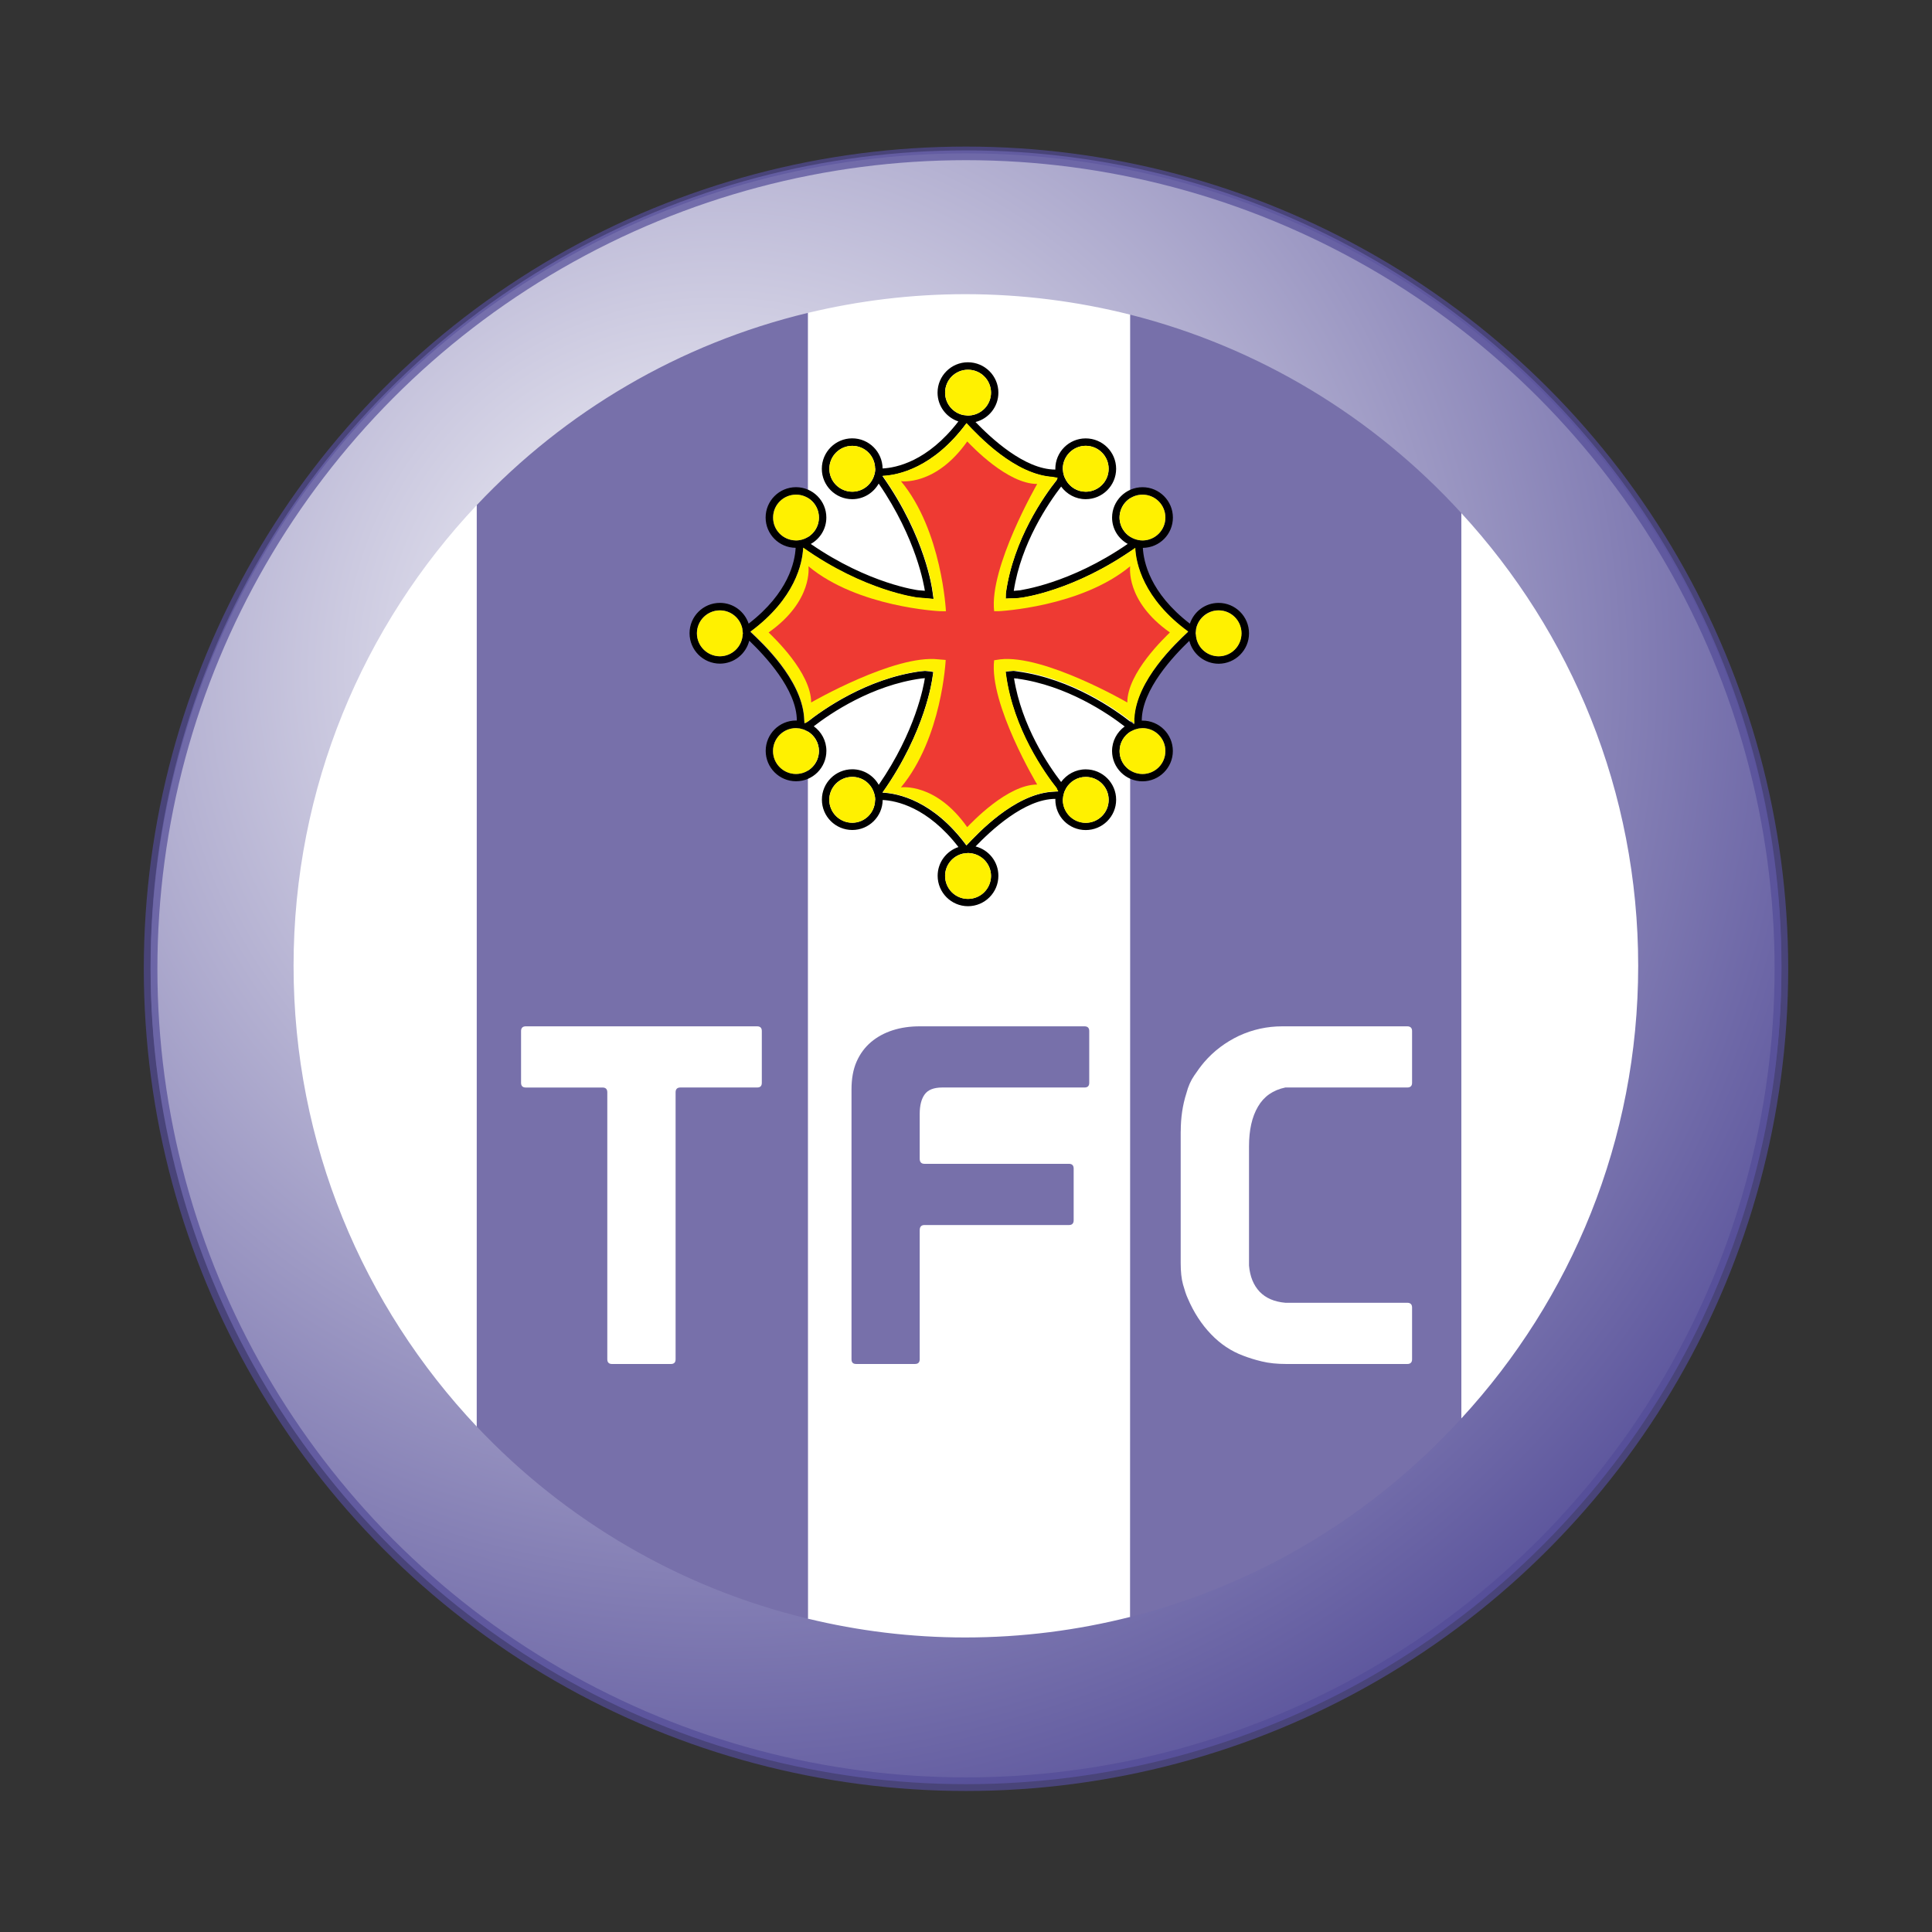 <?xml version="1.0" encoding="utf-8"?>
<!-- Generator: Adobe Illustrator 16.0.0, SVG Export Plug-In . SVG Version: 6.00 Build 0)  -->
<!DOCTYPE svg PUBLIC "-//W3C//DTD SVG 1.1//EN" "http://www.w3.org/Graphics/SVG/1.1/DTD/svg11.dtd">
<svg version="1.1" id="Calque_1" xmlns="http://www.w3.org/2000/svg" xmlns:xlink="http://www.w3.org/1999/xlink" x="0px" y="0px"
	 width="80px" height="80px" viewBox="0 0 80 80" enable-background="new 0 0 80 80" xml:space="preserve">
<rect x="0" y="0" width="80" height="80" fill="#333333" stroke="none"/>
<radialGradient id="SVGID_1_" cx="492.152" cy="585.875" r="41.507" gradientTransform="matrix(1 0 0 1 -455.08 -550.859)" gradientUnits="userSpaceOnUse">
	<stop  offset="0" style="stop-color:#FFFFFF"/>
	<stop  offset="1" style="stop-color:#534C97"/>
</radialGradient>
<circle fill="url(#SVGID_1_)" cx="40.001" cy="39.993" r="33.766"/>
<radialGradient id="SVGID_2_" cx="484.83" cy="578.677" r="52.841" gradientTransform="matrix(1 0 0 1 -455.08 -550.859)" gradientUnits="userSpaceOnUse">
	<stop  offset="0" style="stop-color:#FFFFFF"/>
	<stop  offset="1" style="stop-color:#534C97"/>
</radialGradient>
<circle fill="url(#SVGID_2_)" stroke="#534C97" stroke-width="0.563" stroke-miterlimit="10" stroke-opacity="0.7" cx="40" cy="40.115" r="33.764"/>
<path fill="#FFFFFF" d="M12.156,39.994c0,7.388,2.886,14.097,7.586,19.078V20.915C15.042,25.896,12.156,32.605,12.156,39.994z
	 M39.969,12.181c-2.247,0-4.427,0.275-6.518,0.775v54.069c2.09,0.507,4.271,0.779,6.518,0.779c2.357,0,4.648-0.299,6.832-0.851
	V13.03C44.617,12.479,42.322,12.181,39.969,12.181z M67.834,39.994c0-7.225-2.774-13.807-7.326-18.75v37.494
	C65.063,53.796,67.834,47.215,67.834,39.994z"/>
<path fill="none" d="M40.001,6.228c-18.646,0-33.766,15.119-33.766,33.766c0,18.647,15.12,33.765,33.766,33.765
	c18.646,0,33.768-15.118,33.768-33.765C73.769,21.346,58.647,6.228,40.001,6.228z M40.001,67.806
	c-15.359,0-27.813-12.451-27.813-27.813c0-15.359,12.452-27.812,27.813-27.812s27.81,12.453,27.81,27.812
	C67.811,55.353,55.359,67.806,40.001,67.806z"/>
<path fill="#7770AA" d="M19.742,20.915v38.157c3.642,3.855,8.374,6.672,13.71,7.953V12.956
	C28.116,14.237,23.383,17.053,19.742,20.915z M46.801,13.03v53.924c5.354-1.354,10.095-4.257,13.707-8.217V21.243
	C56.896,17.289,52.155,14.383,46.801,13.03z"/>
<path d="M50.461,24.965c-0.559,0-1.022,0.359-1.191,0.86c-1.662-1.279-1.915-2.572-1.947-3.139c0.69-0.007,1.244-0.563,1.244-1.255
	c0-0.692-0.563-1.257-1.257-1.257c-0.693,0-1.261,0.565-1.261,1.257c0,0.472,0.26,0.877,0.648,1.091
	c-2.417,1.668-4.459,1.91-4.459,1.921l-0.26,0.023c0.305-1.987,1.439-3.634,1.961-4.318c0.231,0.313,0.599,0.522,1.017,0.522
	c0.696,0,1.259-0.565,1.261-1.257c-0.002-0.697-0.564-1.26-1.261-1.26c-0.694,0-1.257,0.563-1.257,1.26l0.002,0.031
	c-1.289,0-2.69-1.33-3.307-1.969c0.543-0.139,0.947-0.628,0.947-1.216c0-0.695-0.566-1.258-1.263-1.258
	c-0.69,0-1.256,0.563-1.256,1.258c0,0.556,0.36,1.023,0.862,1.192c-1.28,1.661-2.573,1.917-3.137,1.947
	c-0.01-0.69-0.568-1.247-1.258-1.247c-0.696,0-1.259,0.565-1.259,1.261c0,0.693,0.563,1.258,1.259,1.258
	c0.471,0,0.878-0.261,1.096-0.646c1.578,2.297,1.88,4.247,1.912,4.439l-0.277-0.023c0.004,0-2.031-0.25-4.447-1.916
	c0.385-0.216,0.644-0.623,0.644-1.095c0-0.691-0.562-1.256-1.256-1.256c-0.696,0-1.258,0.565-1.258,1.256
	c0,0.69,0.555,1.25,1.243,1.255c-0.03,0.567-0.288,1.86-1.946,3.14c-0.168-0.5-0.634-0.86-1.189-0.86
	c-0.695,0-1.258,0.562-1.258,1.256c0,0.697,0.563,1.258,1.258,1.26c0.588-0.002,1.076-0.404,1.214-0.95
	c0.64,0.615,1.971,2.018,1.97,3.308l-0.032-0.003c-0.696,0-1.257,0.561-1.257,1.257c0,0.693,0.561,1.258,1.257,1.258
	c0.695,0,1.256-0.564,1.256-1.258c0-0.421-0.207-0.791-0.523-1.018c0.692-0.536,2.401-1.7,4.456-1.979l0.144-0.014
	c-0.044,0.305-0.381,2.201-1.909,4.417c-0.215-0.382-0.624-0.644-1.095-0.644c-0.696,0-1.259,0.564-1.259,1.257
	c0,0.696,0.563,1.257,1.259,1.257c0.689,0,1.249-0.556,1.258-1.242c0.564,0.028,1.857,0.291,3.137,1.948
	c-0.499,0.167-0.861,0.634-0.861,1.19c0,0.696,0.565,1.259,1.255,1.26c0.696-0.001,1.26-0.564,1.26-1.26
	c0-0.587-0.401-1.075-0.945-1.215c0.614-0.638,2.018-1.969,3.306-1.969L43.7,33.115c0,0.695,0.563,1.256,1.256,1.256
	c0.696,0,1.261-0.561,1.261-1.256c0-0.694-0.564-1.258-1.261-1.258c-0.418,0-0.788,0.21-1.018,0.524
	c-0.52-0.677-1.634-2.313-1.949-4.294l0.125,0.011l0.026-0.154L42.117,28.1c2.055,0.28,3.762,1.444,4.453,1.981
	c-0.312,0.229-0.522,0.597-0.522,1.016c0,0.692,0.565,1.256,1.261,1.256c0.693,0,1.256-0.564,1.256-1.256
	c0-0.697-0.563-1.258-1.256-1.258l-0.031,0.004c-0.004-1.291,1.331-2.695,1.969-3.307c0.138,0.542,0.628,0.946,1.214,0.948
	c0.692-0.002,1.258-0.563,1.258-1.259C51.719,25.527,51.153,24.965,50.461,24.965z M49.52,26.28l-0.014-0.057l0.024-0.205
	c0.097-0.424,0.474-0.745,0.928-0.745c0.525,0,0.946,0.425,0.947,0.949c-0.001,0.526-0.422,0.949-0.947,0.952
	C49.956,27.172,49.544,26.78,49.52,26.28z M47.31,20.482c0.526,0,0.946,0.423,0.947,0.948c-0.001,0.517-0.412,0.935-0.926,0.948
	H47.31c-0.118,0-0.225-0.023-0.324-0.06c-0.365-0.133-0.625-0.479-0.628-0.889C46.36,20.906,46.783,20.482,47.31,20.482z
	 M44.956,18.46c0.527,0.001,0.95,0.425,0.95,0.952c0,0.524-0.423,0.948-0.95,0.949c-0.352-0.001-0.645-0.189-0.811-0.471
	l-0.076-0.152l-0.007-0.021l-0.038-0.15l-0.018-0.157C44.012,18.885,44.434,18.461,44.956,18.46z M40.081,15.31
	c0.529,0,0.953,0.422,0.955,0.949c-0.002,0.506-0.398,0.915-0.895,0.945l-0.06,0.004l-0.201-0.023
	c-0.426-0.094-0.746-0.471-0.746-0.926C39.134,15.732,39.556,15.31,40.081,15.31z M34.342,19.412c0-0.527,0.425-0.951,0.949-0.951
	c0.518,0,0.935,0.413,0.945,0.926l0.007,0.023c0,0.115-0.024,0.221-0.063,0.325c-0.133,0.361-0.479,0.624-0.889,0.625
	C34.767,20.36,34.342,19.936,34.342,19.412z M33.908,21.431c0,0.41-0.259,0.756-0.624,0.889c-0.101,0.035-0.21,0.06-0.323,0.06
	l-0.022-0.002c-0.517-0.012-0.928-0.429-0.928-0.946c0-0.525,0.423-0.948,0.95-0.948C33.486,20.482,33.908,20.906,33.908,21.431z
	 M29.809,27.175c-0.524-0.003-0.951-0.426-0.951-0.952c0-0.524,0.427-0.949,0.951-0.949c0.455,0,0.832,0.322,0.925,0.746
	l0.025,0.204L30.75,26.28C30.723,26.78,30.314,27.172,29.809,27.175z M32.961,32.047c-0.527-0.002-0.95-0.425-0.95-0.95
	c0-0.523,0.423-0.948,0.95-0.948l0.155,0.014l0.151,0.04l0.023,0.006l0.149,0.072c0.282,0.164,0.471,0.465,0.474,0.815
	C33.908,31.623,33.486,32.045,32.961,32.047z M35.29,34.068c-0.528-0.002-0.95-0.424-0.952-0.951
	c0.002-0.524,0.424-0.948,0.952-0.948c0.41,0,0.755,0.257,0.888,0.625c0.036,0.102,0.062,0.21,0.062,0.323l-0.006,0.024
	C36.225,33.655,35.806,34.066,35.29,34.068z M39.134,36.269c0-0.455,0.32-0.831,0.746-0.925l0.201-0.023l0.061,0.004
	c0.494,0.032,0.892,0.44,0.894,0.944c-0.002,0.526-0.427,0.952-0.955,0.952C39.556,37.22,39.134,36.795,39.134,36.269L39.134,36.269
	z M44.146,32.64c0.166-0.277,0.464-0.469,0.814-0.469c0.527,0,0.949,0.424,0.949,0.948c0,0.526-0.422,0.949-0.949,0.951
	c-0.526-0.002-0.946-0.425-0.95-0.951l0.019-0.156l0.038-0.15l0.005-0.021L44.146,32.64z M41.979,27.781l-0.195,0.014l-0.148,0.023
	l0.02,0.152c0.309,2.226,1.587,4.032,2.107,4.689l-0.011,0.007l0.022,0.037l0.042,0.071l-0.067,0.002l-0.201,0.012
	c-1.568,0.121-3.049,1.709-3.531,2.22c-1.372-1.858-2.836-2.158-3.477-2.186c1.792-2.534,2.061-4.715,2.065-4.732l0.018-0.116
	l0.023-0.147L38.497,27.8l-0.195-0.017L38.101,27.8c-2.221,0.305-4.027,1.586-4.684,2.106l-0.003-0.002l-0.026,0.023l-0.081,0.028
	L33.303,29.9l-0.012-0.208c-0.125-1.566-1.711-3.048-2.222-3.527c1.858-1.373,2.157-2.839,2.185-3.478
	c2.536,1.793,4.716,2.062,4.733,2.064l0.475,0.039l0.195,0.019l-0.052-0.366c-0.004-0.015-0.273-2.195-2.065-4.731
	c0.639-0.025,2.105-0.329,3.477-2.182c0.489,0.517,2,2.138,3.587,2.225l0.012,0.008l0.142,0.022l0.025,0.003l-0.013,0.054
	l-0.018,0.031l0.004,0.005c-0.522,0.654-1.802,2.461-2.109,4.69l-0.002,0.061l-0.004,0.164l0.164-0.01h0.01
	c0.073,0,0.285,0,0.463-0.027c0.009,0,2.191-0.27,4.725-2.063c0.023,0.639,0.331,2.107,2.183,3.478
	c-0.514,0.488-2.138,2-2.228,3.589l-0.006,0.01l0.003,0.134l0.003,0.096l-0.081-0.071l-0.029-0.025l-0.008,0.009
	c-0.656-0.52-2.463-1.8-4.687-2.106v-0.001L41.979,27.781L41.979,27.781z M46.36,31.1c0-0.348,0.188-0.648,0.466-0.814l0.156-0.074
	l0.023-0.007l0.146-0.04l0.162-0.014c0.524,0,0.945,0.425,0.945,0.948c0,0.524-0.421,0.947-0.945,0.95
	C46.781,32.045,46.36,31.623,46.36,31.1z"/>
<path fill="#FFF100" d="M47.01,22.683c-2.532,1.795-4.713,2.063-4.723,2.063c-0.178,0.029-0.393,0.03-0.461,0.03h-0.014
	l-0.163,0.007l0.003-0.165l0.002-0.06c0.311-2.227,1.588-4.036,2.111-4.691l-0.004-0.003l0.017-0.032l0.015-0.054l-0.025-0.003
	l-0.145-0.021l-0.009-0.008c-1.59-0.084-3.104-1.709-3.591-2.227c-1.37,1.853-2.837,2.155-3.475,2.182
	c1.791,2.536,2.061,4.715,2.064,4.731l0.052,0.365l-0.195-0.018l-0.476-0.04c-0.015-0.001-2.197-0.27-4.732-2.064
	c-0.029,0.639-0.327,2.105-2.185,3.478c0.511,0.479,2.095,1.96,2.222,3.527l0.014,0.208l0.002,0.055l0.082-0.029l0.026-0.021
	l0.002,0.002c0.657-0.52,2.464-1.802,4.684-2.105l0.201-0.018l0.195,0.018l0.149,0.026l-0.023,0.148l-0.018,0.117
	c-0.003,0.017-0.274,2.197-2.064,4.732c0.639,0.028,2.105,0.329,3.475,2.187c0.484-0.512,1.963-2.097,3.531-2.222l0.203-0.012
	l0.067-0.002l-0.042-0.071l-0.021-0.036l0.011-0.007c-0.521-0.657-1.8-2.465-2.107-4.688l-0.021-0.153l0.147-0.024l0.198-0.013
	l0.185,0.012v0.001c2.226,0.306,4.026,1.586,4.684,2.106l0.01-0.01l0.029,0.025l0.078,0.071l-0.002-0.096l-0.002-0.133l0.004-0.01
	c0.089-1.586,1.712-3.101,2.229-3.588C47.342,24.791,47.038,23.322,47.01,22.683L47.01,22.683z M39.881,17.185l0.202,0.023
	l0.059-0.004c0.499-0.03,0.893-0.439,0.895-0.946c-0.002-0.526-0.426-0.948-0.954-0.948c-0.525,0-0.948,0.422-0.948,0.948
	C39.134,16.714,39.456,17.091,39.881,17.185z M35.29,20.361c0.411-0.001,0.756-0.261,0.889-0.625
	c0.036-0.104,0.063-0.212,0.063-0.324l-0.007-0.024c-0.01-0.513-0.427-0.926-0.945-0.927c-0.524,0.001-0.949,0.426-0.949,0.952
	C34.342,19.936,34.767,20.36,35.29,20.361z M44.063,19.717l0.007,0.021l0.076,0.152c0.164,0.282,0.459,0.47,0.811,0.471
	c0.527-0.001,0.95-0.425,0.95-0.951s-0.423-0.95-0.95-0.951c-0.524,0.001-0.946,0.425-0.949,0.951l0.018,0.158L44.063,19.717z
	 M40.142,35.327l-0.061-0.004l-0.201,0.023c-0.426,0.094-0.746,0.47-0.746,0.925c0.001,0.526,0.423,0.952,0.947,0.952
	c0.528,0,0.953-0.425,0.955-0.952C41.033,35.765,40.635,35.358,40.142,35.327z M35.29,32.171c-0.528,0-0.95,0.424-0.952,0.948
	c0.002,0.526,0.424,0.949,0.952,0.951c0.517-0.002,0.934-0.414,0.944-0.928l0.006-0.023c0-0.116-0.024-0.221-0.062-0.323
	C36.044,32.428,35.701,32.171,35.29,32.171z M44.956,32.171c-0.352,0-0.648,0.192-0.813,0.469l-0.074,0.154l-0.007,0.021
	l-0.038,0.15l-0.018,0.158c0.003,0.525,0.425,0.948,0.949,0.951c0.527-0.003,0.95-0.426,0.95-0.951
	C45.906,32.597,45.483,32.171,44.956,32.171z M50.461,25.275c-0.455,0-0.832,0.322-0.928,0.746l-0.022,0.204l0.01,0.058
	c0.023,0.498,0.438,0.892,0.942,0.895c0.524-0.003,0.945-0.425,0.947-0.952C51.408,25.7,50.987,25.275,50.461,25.275z
	 M46.985,22.319c0.1,0.035,0.206,0.06,0.324,0.06h0.021c0.514-0.014,0.925-0.431,0.926-0.948c-0.001-0.525-0.421-0.948-0.947-0.948
	s-0.949,0.423-0.952,0.948C46.36,21.84,46.62,22.187,46.985,22.319z M47.31,30.151l-0.159,0.014l-0.146,0.04l-0.025,0.007
	l-0.158,0.074c-0.276,0.165-0.463,0.466-0.463,0.814c0,0.524,0.422,0.947,0.948,0.95c0.527-0.002,0.948-0.425,0.948-0.95
	C48.257,30.576,47.836,30.151,47.31,30.151z M29.809,25.275c-0.524,0-0.951,0.425-0.951,0.949c0,0.527,0.427,0.949,0.951,0.952
	c0.504-0.003,0.914-0.396,0.945-0.895l0.007-0.058l-0.025-0.204C30.643,25.597,30.267,25.275,29.809,25.275z M32.941,22.377
	l0.022,0.002c0.115,0,0.222-0.023,0.324-0.06c0.362-0.133,0.624-0.48,0.624-0.889c0-0.525-0.422-0.948-0.947-0.948
	c-0.526,0-0.95,0.423-0.95,0.948C32.011,21.948,32.424,22.365,32.941,22.377z M33.437,30.284l-0.15-0.072l-0.022-0.006l-0.151-0.041
	l-0.155-0.014c-0.527,0-0.95,0.425-0.95,0.948c0,0.524,0.423,0.947,0.95,0.95c0.525-0.002,0.947-0.425,0.949-0.95
	C33.908,30.75,33.719,30.45,33.437,30.284z"/>
<path fill="#EE3A33" d="M38.859,27.302c-1.814-0.212-5.271,1.786-5.271,1.786c0-1.236-1.562-2.703-1.761-2.899
	c1.86-1.311,1.648-2.742,1.648-2.742c2.04,1.702,5.438,1.861,5.438,1.861l0.256,0.002c0,0-0.162-3.342-1.862-5.385
	c0,0,1.431,0.213,2.744-1.646c0.193,0.198,1.664,1.761,2.897,1.761c0,0-1.994,3.452-1.782,5.268h0.192c0,0,3.397-0.162,5.441-1.861
	c0,0-0.216,1.432,1.644,2.742c-0.196,0.196-1.764,1.665-1.764,2.899c0,0-3.447-1.996-5.266-1.786l-0.248,0.038
	c-0.212,1.815,1.782,5.146,1.782,5.146c-1.233,0-2.705,1.57-2.897,1.764c-1.313-1.86-2.744-1.646-2.744-1.646
	c1.703-2.043,1.853-5.277,1.853-5.277L38.859,27.302L38.859,27.302z"/>
<path fill="#FFFFFF" d="M27.975,56.284c0,0.132-0.065,0.196-0.195,0.196h-2.438c-0.127,0-0.195-0.064-0.195-0.196V45.229
	c0-0.128-0.065-0.197-0.196-0.197h-3.178c-0.129,0-0.197-0.063-0.197-0.195V42.69c0-0.124,0.068-0.192,0.197-0.192h9.577
	c0.133,0,0.195,0.068,0.195,0.192v2.146c0,0.132-0.062,0.195-0.195,0.195h-3.18c-0.128,0-0.195,0.069-0.195,0.197V56.284z"/>
<path fill="#7770AA" d="M35.259,45.11c0-0.442,0.068-0.827,0.211-1.151c0.143-0.324,0.342-0.592,0.597-0.809
	c0.25-0.212,0.551-0.377,0.896-0.488c0.344-0.111,0.718-0.164,1.121-0.164h6.824c0.13,0,0.195,0.068,0.195,0.192v2.146
	c0,0.132-0.065,0.195-0.195,0.195h-5.889c-0.351,0-0.593,0.095-0.729,0.284c-0.138,0.189-0.207,0.46-0.207,0.811v1.851
	c0,0.145,0.068,0.214,0.195,0.214h5.986c0.129,0,0.194,0.068,0.194,0.196v2.143c0,0.129-0.065,0.196-0.194,0.196h-5.986
	c-0.127,0-0.195,0.071-0.195,0.215v5.342c0,0.132-0.066,0.196-0.195,0.196H35.45c-0.129,0-0.191-0.064-0.191-0.196V45.11z"/>
<path fill="#FFFFFF" d="M48.892,46.846c0-0.56,0.076-1.087,0.235-1.579c0.073-0.285,0.184-0.53,0.322-0.729
	c0.135-0.202,0.272-0.389,0.416-0.559c0.402-0.466,0.886-0.826,1.44-1.089c0.563-0.26,1.161-0.392,1.796-0.392h5.171
	c0.129,0,0.199,0.068,0.199,0.192v2.146c0,0.132-0.07,0.195-0.199,0.195h-5.049c-0.509,0.106-0.885,0.367-1.132,0.791
	c-0.25,0.423-0.372,0.97-0.372,1.646v4.936c0.039,0.456,0.188,0.817,0.441,1.084c0.255,0.265,0.608,0.417,1.063,0.457h5.049
	c0.129,0,0.199,0.067,0.199,0.196v2.143c0,0.132-0.07,0.196-0.199,0.196h-4.993c-0.391,0-0.732-0.033-1.032-0.107
	c-0.299-0.071-0.559-0.155-0.779-0.241c-0.491-0.184-0.938-0.481-1.327-0.89c-0.392-0.409-0.711-0.9-0.956-1.475
	c-0.068-0.143-0.129-0.335-0.198-0.576c-0.067-0.239-0.097-0.539-0.097-0.887v-5.461L48.892,46.846L48.892,46.846z"/>
</svg>
